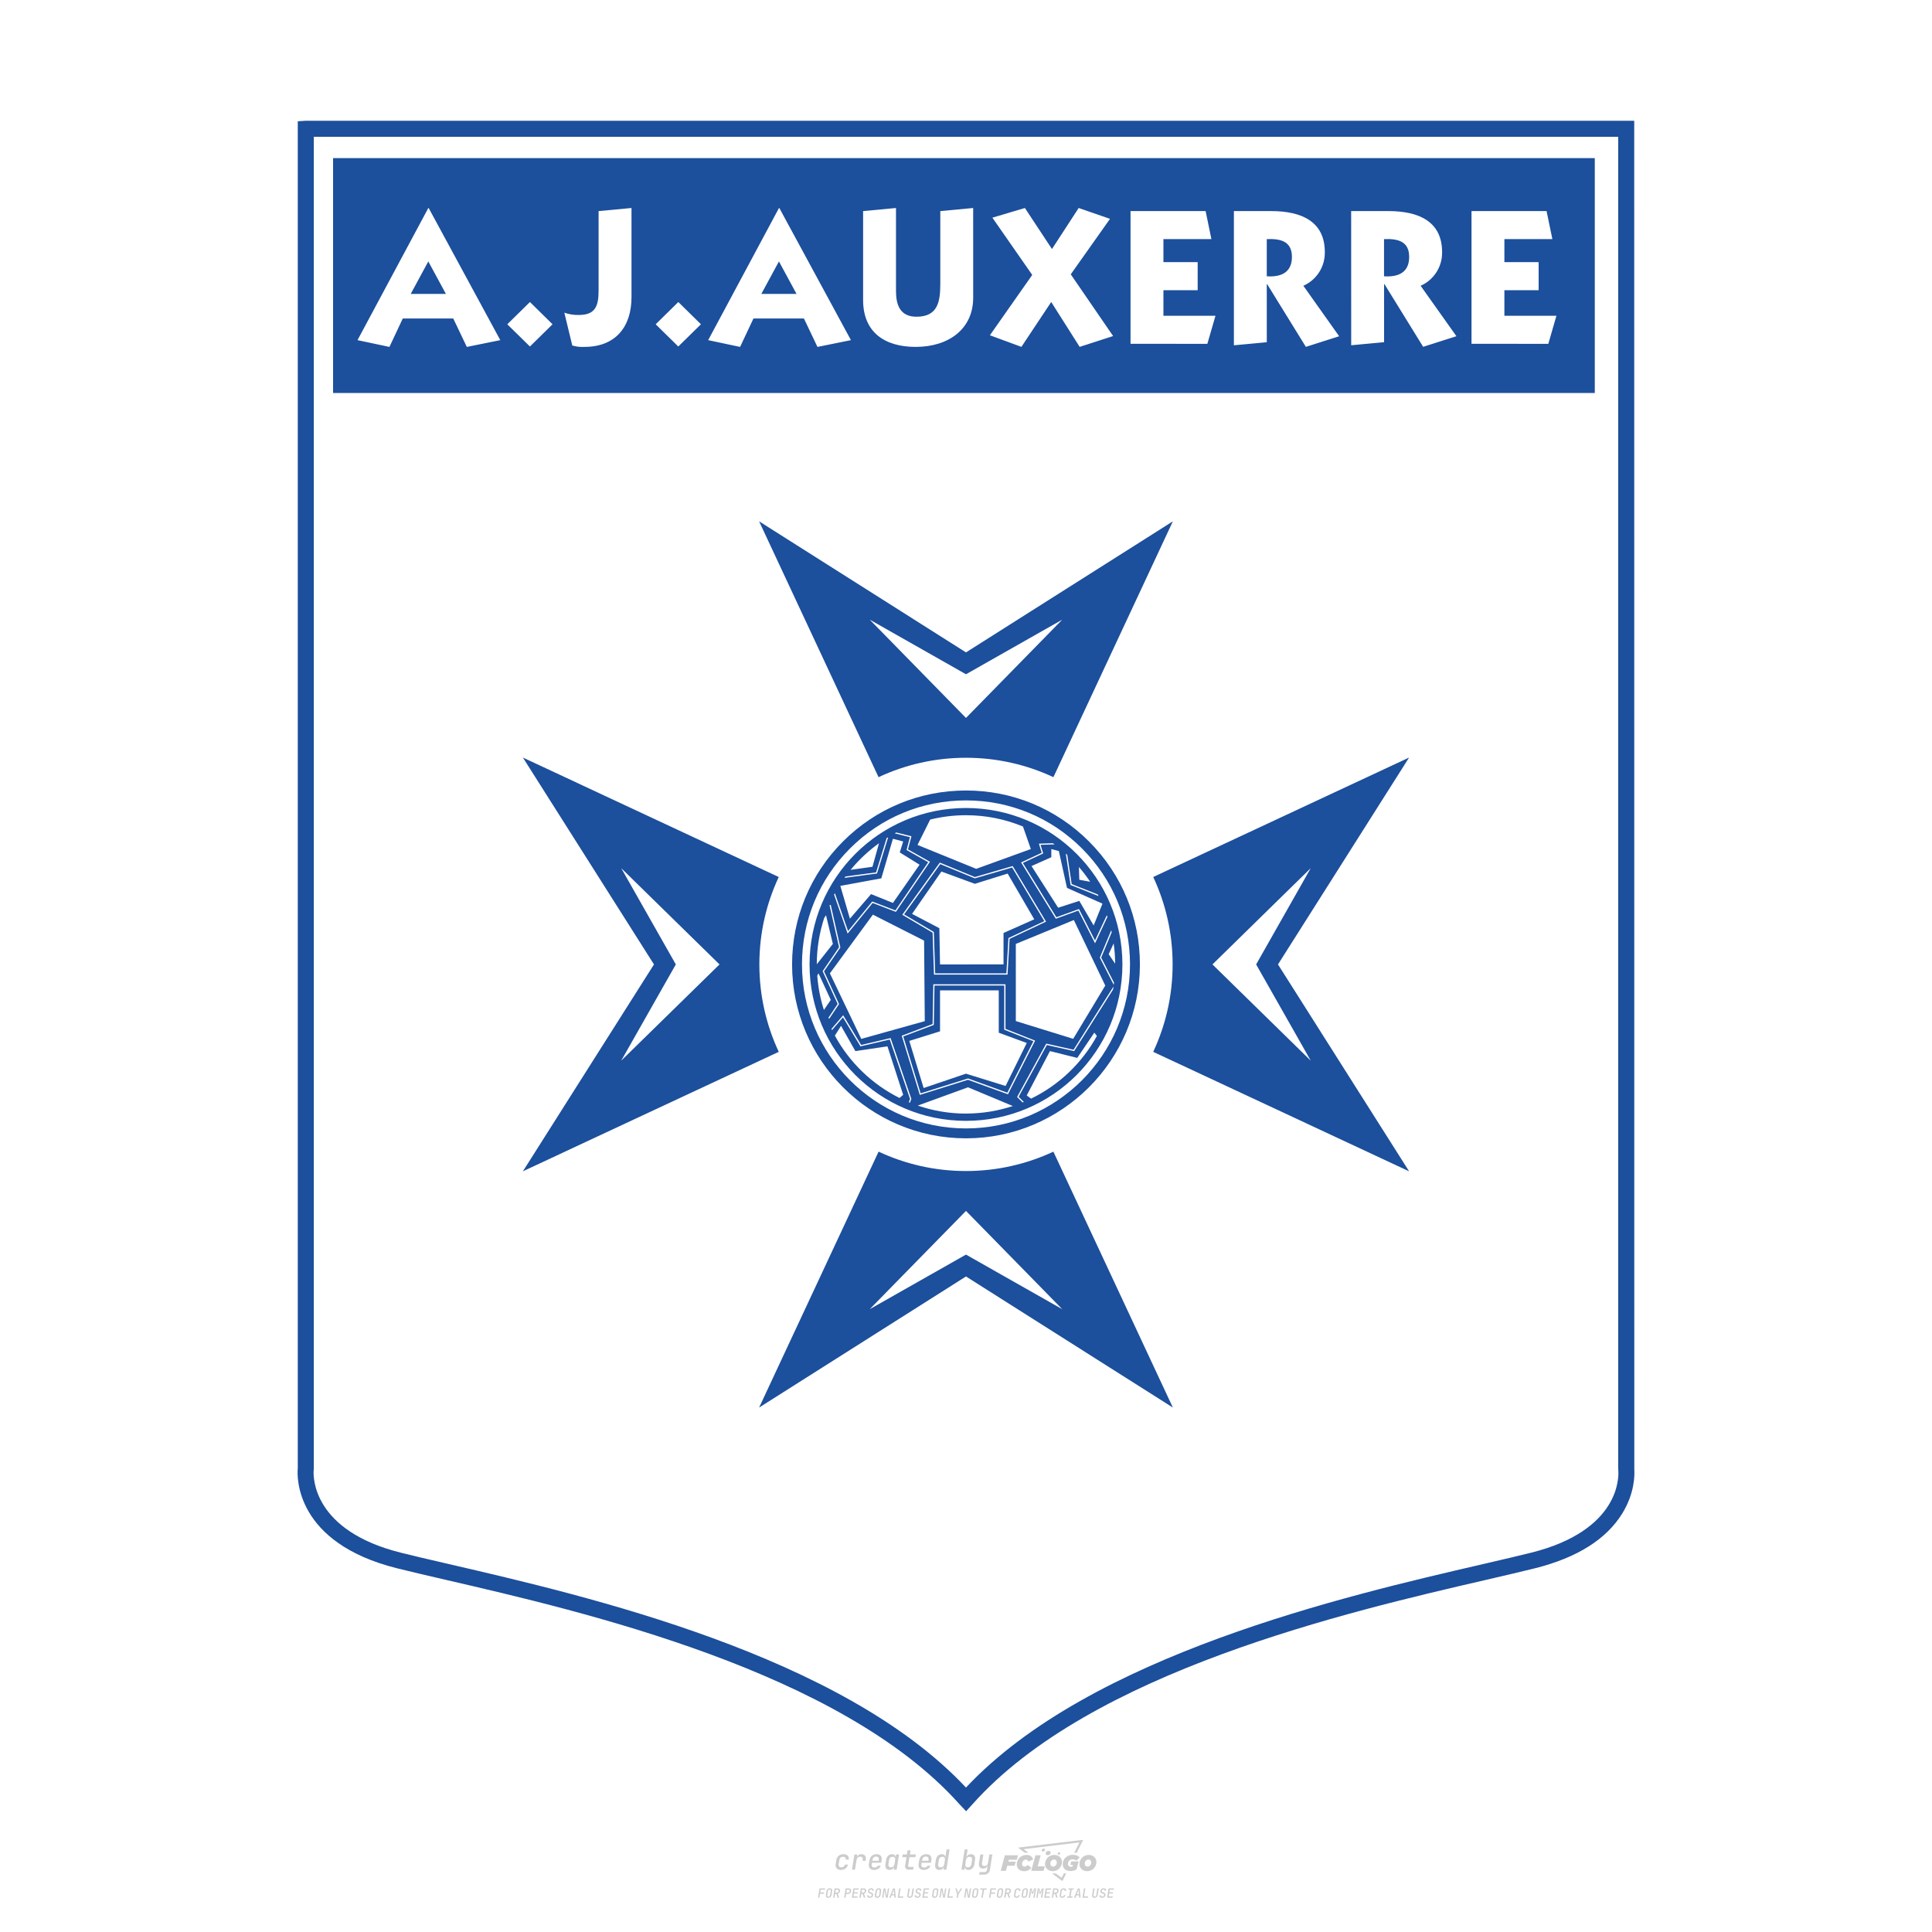 <?xml version="1.0" encoding="UTF-8"?>
<svg xmlns="http://www.w3.org/2000/svg" version="1.1" viewBox="0 0 800 800">
  <!-- Created by @FCLOGO 2025-1-9 GMT+8 10:42:11 . https://fclogo.top/ -->
<!-- FOR PERSONAL USE ONLY NOT FOR COMMERCIAL USE -->
  <path d="M348.219,774.301c-.786,0-1.375-.217-1.768-.652-.393-.435-.528-1.03-.406-1.786l.252-1.648c.122-.755.45-1.35.984-1.785.534-.435,1.194-.652,1.98-.652.755,0,1.329.199,1.722.595.393.397.551.938.475,1.625h-1.236c.03-.359-.055-.637-.257-.836-.202-.198-.498-.297-.887-.297-.42,0-.763.117-1.03.349-.267.233-.435.563-.503.99l-.263,1.659c-.069.435-.006.769.189,1.002.195.233.502.349.921.349.389,0,.715-.099.979-.297.263-.198.436-.48.521-.847h1.236c-.137.687-.467,1.231-.99,1.631-.523.401-1.162.6-1.917.6h-0ZM352.797,774.187l.996-6.294h1.19l-.195,1.19c.336-.87.973-1.304,1.911-1.304.671,0,1.169.208,1.493.624.324.416.429.986.315,1.71l-.069.423h-1.27l.057-.32c.069-.45.011-.795-.171-1.036-.183-.24-.477-.361-.881-.361-.405,0-.74.122-1.007.366-.267.245-.435.588-.503,1.03l-.63,3.971h-1.236v-0ZM361.906,774.301c-.77,0-1.346-.223-1.728-.669s-.515-1.036-.401-1.768l.252-1.648c.084-.488.257-.915.521-1.282s.601-.651,1.013-.852c.412-.202.873-.304,1.385-.304.77,0,1.349.224,1.734.669.385.446.517,1.036.395,1.768l-.172,1.121h-3.845l-.092.526c-.153.954.217,1.431,1.11,1.431.717,0,1.175-.248,1.373-.744h1.225c-.168.534-.503.96-1.007,1.276-.504.317-1.091.475-1.763.475h0ZM361.231,770.216l-.046.286,2.655-.012.046-.286c.069-.466.013-.822-.166-1.07-.179-.248-.486-.372-.921-.372-.443,0-.795.126-1.059.378-.263.252-.433.611-.509,1.076h0ZM368.326,774.301c-.633,0-1.103-.212-1.408-.635s-.397-1.001-.274-1.734l.274-1.774c.115-.733.393-1.312.836-1.74.442-.427.98-.641,1.613-.641.465,0,.83.119,1.093.354.263.236.391.557.383.962h.023l.172-1.202h1.236l-.996,6.294h-1.225l.195-1.201h-.023c-.122.412-.351.734-.687.967s-.74.349-1.213.349l0.0 0ZM368.932,773.226c.389,0,.715-.119.978-.355.263-.236.429-.572.498-1.007l.252-1.648c.069-.427.01-.761-.177-1.002-.187-.24-.475-.36-.864-.36-.397,0-.725.118-.984.354-.26.236-.423.572-.492,1.007l-.252,1.648c-.069.443-.013.78.166,1.013.179.233.471.349.876.349h0ZM376.348,774.187c-.572,0-.994-.157-1.264-.469-.271-.312-.361-.751-.269-1.316l.538-3.387h-1.739l.171-1.122h1.74l.275-1.716h1.236l-.275,1.716h2.472l-.183,1.122h-2.461l-.538,3.387c-.076.442.099.664.526.664h1.717l-.172,1.121h-1.774,0ZM382.504,774.301c-.77,0-1.346-.223-1.728-.669s-.515-1.036-.401-1.768l.252-1.648c.084-.488.257-.915.521-1.282s.601-.651,1.013-.852c.412-.202.873-.304,1.385-.304.77,0,1.349.224,1.734.669.385.446.517,1.036.395,1.768l-.172,1.121h-3.845l-.092.526c-.153.954.217,1.431,1.11,1.431.717,0,1.175-.248,1.373-.744h1.225c-.168.534-.503.96-1.007,1.276-.504.317-1.091.475-1.763.475h0ZM381.829,770.216l-.046.286,2.655-.012.046-.286c.069-.466.013-.822-.166-1.07-.179-.248-.486-.372-.921-.372-.443,0-.795.126-1.059.378-.263.252-.433.611-.509,1.076h0ZM388.924,774.301c-.633,0-1.101-.212-1.402-.635-.301-.423-.395-1.001-.28-1.734l.274-1.774c.115-.733.393-1.312.836-1.74.442-.427.98-.641,1.613-.641.465,0,.83.119,1.093.354.263.236.391.557.383.962h.023l.206-1.465.298-1.796h1.236l-1.327,8.354h-1.225l.195-1.201h-.023c-.122.412-.351.734-.687.967s-.74.349-1.213.349l0.0 0ZM389.531,773.226c.389,0,.715-.119.978-.355.263-.236.429-.572.498-1.007l.252-1.648c.076-.427.019-.761-.172-1.002-.191-.24-.48-.36-.87-.36-.397,0-.725.118-.984.354-.26.236-.423.572-.492,1.007l-.252,1.648c-.076.443-.023.78.16,1.013s.477.349.881.349h0ZM401.017,774.301c-.473,0-.839-.116-1.099-.349-.26-.233-.385-.555-.378-.967h-.011l-.195,1.201h-1.224l1.327-8.354h1.236l-.286,1.796-.274,1.465h.046c.122-.412.353-.735.692-.967.34-.232.742-.349,1.208-.349.633,0,1.1.214,1.402.641.301.428.395,1.007.281,1.74l-.275,1.774c-.115.733-.395,1.31-.841,1.734-.446.423-.982.635-1.608.635v-0ZM400.766,773.226c.397,0,.723-.116.979-.349.256-.233.422-.571.498-1.013l.252-1.648c.069-.435.011-.77-.171-1.007-.183-.236-.473-.354-.87-.354-.389,0-.715.12-.979.36s-.429.574-.498,1.002l-.252,1.648c-.069.435-.011.771.172,1.007.183.236.473.355.87.355h0ZM405.469,776.247l.172-1.064h1.934c.641,0,1.007-.302,1.099-.905l.103-.675.206-1.19h-.035c-.122.42-.347.744-.675.973-.328.229-.729.343-1.201.343-.626,0-1.093-.201-1.402-.601s-.41-.944-.303-1.631l.584-3.605h1.236l-.561,3.479c-.061.412,0,.732.183.961s.465.343.847.343c.389,0,.717-.122.984-.366.267-.244.431-.584.492-1.018l.538-3.399h1.236l-1.007,6.409c-.099.603-.37,1.078-.812,1.425-.443.347-1.0.521-1.671.521h-1.946ZM417.787,770.085h3.221l.537-1.855h-5.466l-1.708,6.442h2.147l.586-2.099h3.026l.439-1.708h-3.026l.244-.781h0ZM424.229,772.916c-.586,0-1.025-.39-1.025-1.123,0-.878.634-1.757,1.611-1.757.488,0,.878.244,1.025.781l1.952-.83c-.293-1.171-1.269-1.903-2.635-1.903-2.782,0-4.148,2.147-4.148,3.904s1.269,2.83,3.075,2.83c1.367,0,2.342-.586,2.977-1.415l-1.513-1.171c-.39.439-.83.683-1.318.683v0ZM430.915,768.231h-2.147l-1.757,6.442h5.124l.488-1.855h-2.928l1.22-4.587ZM439.748,771.013c0-1.659-1.318-2.928-3.221-2.928-2.196,0-3.807,1.806-3.807,3.807,0,1.659,1.318,2.928,3.221,2.928,2.196,0,3.807-1.806,3.807-3.807ZM434.917,771.696c0-.83.586-1.708,1.513-1.708.781,0,1.171.537,1.171,1.22,0,.83-.586,1.708-1.513,1.708-.781,0-1.171-.537-1.171-1.22ZM443.213,772.233h1.074l-.195.683c-.146.049-.342.098-.586.098-.683,0-1.269-.39-1.269-1.22,0-1.025.732-1.903,1.952-1.903.586,0,1.123.244,1.513.586l1.367-1.367c-.439-.537-1.513-1.074-2.733-1.074-2.587,0-4.295,1.757-4.295,3.855,0,2.05,1.611,2.879,3.221,2.879.927,0,1.855-.293,2.489-.683l.927-3.319h-3.123l-.342,1.464v0ZM450.777,768.084c-2.196,0-3.807,1.806-3.807,3.807,0,1.659,1.318,2.928,3.221,2.928,2.196,0,3.807-1.806,3.807-3.807,0-1.659-1.318-2.928-3.221-2.928ZM450.338,772.916c-.781,0-1.171-.537-1.171-1.22,0-.83.586-1.708,1.513-1.708.781,0,1.171.537,1.171,1.22,0,.83-.586,1.708-1.513,1.708ZM437.942,767.499c-.049.293.098.488.439.488s.537-.195.634-.488c.049-.244-.098-.488-.439-.488s-.586.244-.634.488ZM432.135,765.498c-.439,0-.732.244-.781.586s.098.586.537.586.732-.244.781-.586c.098-.342-.098-.586-.537-.586ZM433.013,767.303c-.098.537.146.878.83.878.634,0,1.074-.39,1.171-.878s-.146-.878-.83-.878-1.074.39-1.171.878ZM439.602,777.552l-2.44-1.806h-1.513l4.246,3.172,1.611-3.172h-.976l-.927,1.806h0ZM425.839,767.157l-2.001-1.464,23.132-2.782-2.147,4.246h1.025l2.684-5.319-26.988,3.221,2.782,2.099h1.513ZM338.719,785.785l.609-3.832h2.32l-.084.519h-1.764l-.184,1.145h1.627l-.084.525h-1.617l-.257,1.643h-.567,0ZM342.97,785.838c-.357,0-.623-.101-.798-.302-.175-.201-.234-.473-.178-.816l.268-1.701c.056-.343.203-.615.441-.816.238-.201.535-.302.892-.302s.623.1.798.299c.175.199.236.471.184.814l-.268,1.706c-.056.343-.204.615-.444.816-.24.201-.538.302-.895.302ZM343.049,785.334c.193,0,.348-.052.467-.158.119-.105.194-.257.226-.457l.268-1.701c.032-.199.005-.352-.079-.457-.084-.105-.222-.158-.415-.158s-.347.052-.465.158c-.117.105-.192.257-.223.457l-.268,1.701c-.032.2-.005.352.079.457s.22.158.409.158h0ZM344.996,785.785l.609-3.832h1.202c.238,0,.439.046.604.139.165.093.283.223.357.391s.091.366.052.593c-.038.259-.14.484-.304.675-.165.191-.366.321-.604.391l.535,1.643h-.619l-.478-1.575h-.541l-.247,1.575h-.567ZM345.888,783.707h.635c.189,0,.349-.056.48-.168.131-.112.211-.262.239-.451.032-.193,0-.345-.094-.459-.095-.114-.236-.171-.425-.171h-.635l-.2,1.249ZM349.545,785.785l.609-3.832h1.254c.371,0,.651.105.84.315.189.21.255.49.199.84-.038.234-.122.438-.249.611s-.29.307-.488.402c-.198.095-.419.142-.664.142h-.693l-.241,1.522h-.567ZM350.432,783.754h.693c.192,0,.357-.059.493-.176.136-.117.22-.274.252-.47s-.002-.352-.1-.47-.245-.176-.441-.176h-.688l-.21,1.291v0ZM352.747,785.785l.609-3.832h2.252l-.079.504h-1.695l-.173,1.087h1.512l-.079.499h-1.512l-.194,1.239h1.69l-.079.504h-2.252ZM355.843,785.785l.609-3.832h1.202c.238,0,.439.046.604.139.165.093.283.223.357.391s.091.366.052.593c-.038.259-.14.484-.304.675-.165.191-.366.321-.604.391l.535,1.643h-.619l-.478-1.575h-.541l-.247,1.575h-.567ZM356.736,783.707h.635c.189,0,.349-.056.48-.168.131-.112.211-.262.239-.451.032-.193,0-.345-.094-.459-.095-.114-.236-.171-.425-.171h-.635l-.2,1.249ZM360.132,785.838c-.385,0-.674-.095-.866-.286-.192-.191-.264-.451-.215-.779h.567c-.028.175.011.312.116.412.105.1.266.149.483.149.203,0,.37-.049.501-.147.131-.098.211-.233.239-.404.021-.15.001-.279-.06-.386-.061-.107-.158-.181-.291-.223l-.457-.136c-.266-.08-.462-.217-.588-.409-.126-.192-.17-.42-.131-.682.035-.21.112-.394.231-.551s.273-.28.462-.367.402-.131.64-.131c.35,0,.616.095.798.286.182.191.248.444.2.759h-.567c.028-.168-.003-.3-.092-.396-.089-.096-.23-.144-.422-.144-.189,0-.343.045-.462.134-.119.089-.189.214-.21.375-.025.151-.007.279.052.386s.158.181.294.223l.467.147c.262.081.456.217.58.409.124.193.165.422.123.688-.035.217-.116.406-.241.567-.126.161-.288.286-.485.375-.198.089-.419.134-.664.134l-0.0 0ZM363.265,785.838c-.357,0-.623-.101-.798-.302-.175-.201-.234-.473-.178-.816l.268-1.701c.056-.343.203-.615.441-.816.238-.201.535-.302.892-.302s.623.1.798.299c.175.199.236.471.184.814l-.268,1.706c-.056.343-.204.615-.444.816-.24.201-.538.302-.895.302ZM363.344,785.334c.193,0,.348-.052.467-.158.119-.105.194-.257.226-.457l.268-1.701c.032-.199.005-.352-.079-.457-.084-.105-.222-.158-.415-.158s-.347.052-.465.158c-.117.105-.192.257-.223.457l-.268,1.701c-.032.2-.005.352.079.457s.22.158.409.158h0ZM365.275,785.785l.609-3.832h.709l.619,3.186c.007-.098.017-.217.029-.357.012-.14.027-.285.045-.435.018-.151.037-.289.058-.415l.315-1.979h.525l-.609,3.832h-.709l-.614-3.186c-.007.095-.017.209-.029.344s-.027.276-.045.423c-.018.147-.037.283-.058.409l-.315,2.01h-.53,0ZM368.225,785.785l1.585-3.832h.745l.373,3.832h-.562l-.073-.971h-1.087l-.388.971h-.593,0ZM369.385,784.342h.871l-.089-1.102c-.018-.196-.03-.365-.037-.509-.007-.143-.011-.243-.011-.299-.018.056-.052.156-.102.299s-.115.311-.192.504l-.441,1.107h0ZM371.721,785.785l.609-3.832h.567l-.525,3.312h1.674l-.079.52h-2.247ZM376.678,785.838c-.367,0-.634-.101-.8-.302-.166-.201-.221-.475-.165-.821l.436-2.761h.567l-.436,2.755c-.032.196-.008.35.071.462.079.112.214.168.407.168s.347-.056.465-.168c.117-.112.192-.266.223-.462l.435-2.755h.567l-.436,2.761c-.056.35-.2.625-.433.824-.233.199-.533.299-.9.299h0ZM379.844,785.838c-.385,0-.674-.095-.866-.286-.192-.191-.264-.451-.215-.779h.567c-.028.175.011.312.116.412.105.1.266.149.483.149.203,0,.37-.049.501-.147.131-.098.211-.233.239-.404.021-.15.001-.279-.06-.386-.061-.107-.158-.181-.291-.223l-.457-.136c-.266-.08-.462-.217-.588-.409-.126-.192-.17-.42-.131-.682.035-.21.112-.394.231-.551s.273-.28.462-.367.402-.131.64-.131c.35,0,.616.095.798.286.182.191.248.444.2.759h-.567c.028-.168-.003-.3-.092-.396-.089-.096-.23-.144-.422-.144-.189,0-.343.045-.462.134-.119.089-.189.214-.21.375-.025.151-.007.279.052.386s.158.181.294.223l.467.147c.262.081.456.217.58.409.124.193.165.422.123.688-.035.217-.116.406-.241.567-.126.161-.288.286-.485.375-.198.089-.419.134-.664.134l-0.0 0ZM381.906,785.785l.609-3.832h2.252l-.079.504h-1.695l-.173,1.087h1.512l-.079.499h-1.512l-.194,1.239h1.69l-.079.504h-2.252ZM386.943,785.838c-.357,0-.623-.101-.798-.302-.175-.201-.234-.473-.178-.816l.268-1.701c.056-.343.203-.615.441-.816.238-.201.535-.302.892-.302s.623.1.798.299c.175.199.236.471.184.814l-.268,1.706c-.056.343-.204.615-.444.816-.24.201-.538.302-.895.302ZM387.021,785.334c.193,0,.348-.052.467-.158.119-.105.194-.257.226-.457l.268-1.701c.032-.199.005-.352-.079-.457-.084-.105-.222-.158-.415-.158s-.347.052-.465.158c-.117.105-.192.257-.223.457l-.268,1.701c-.032.2-.005.352.079.457s.22.158.409.158h0ZM388.953,785.785l.609-3.832h.709l.619,3.186c.007-.098.017-.217.029-.357.012-.14.027-.285.045-.435.018-.151.037-.289.058-.415l.315-1.979h.525l-.609,3.832h-.709l-.614-3.186c-.007.095-.017.209-.029.344s-.027.276-.045.423c-.018.147-.037.283-.058.409l-.315,2.01h-.53ZM392.249,785.785l.609-3.832h.567l-.525,3.312h1.674l-.079.52h-2.247ZM396.117,785.785l.22-1.412-.751-2.42h.577l.446,1.449c.028.095.05.184.066.268.016.084.025.147.029.189.018-.042.046-.105.087-.189.04-.084.088-.173.144-.268l.898-1.449h.598l-1.528,2.42-.22,1.412h-.567ZM399.217,785.785l.609-3.832h.709l.619,3.186c.007-.098.017-.217.029-.357.012-.14.027-.285.044-.435.018-.151.037-.289.058-.415l.315-1.979h.525l-.609,3.832h-.709l-.614-3.186c-.007.095-.017.209-.029.344s-.027.276-.045.423c-.018.147-.037.283-.058.409l-.315,2.01h-.53 0ZM403.505,785.838c-.357,0-.623-.101-.798-.302-.175-.201-.234-.473-.178-.816l.268-1.701c.056-.343.203-.615.441-.816.238-.201.535-.302.892-.302.357,0,.623.1.798.299.175.199.236.471.184.814l-.268,1.706c-.056.343-.204.615-.444.816-.239.201-.538.302-.895.302h0ZM403.584,785.334c.193,0,.348-.052.467-.158.119-.105.194-.257.226-.457l.268-1.701c.032-.199.005-.352-.079-.457-.084-.105-.222-.158-.415-.158-.193,0-.347.052-.465.158-.117.105-.191.257-.223.457l-.268,1.701c-.032.2-.005.352.079.457.084.105.22.158.409.158h0ZM406.381,785.785l.525-3.312h-1.023l.084-.519h2.619l-.084.519h-1.029l-.525,3.312h-.567ZM409.518,785.785l.609-3.832h2.32l-.084.519h-1.764l-.184,1.145h1.627l-.084.525h-1.617l-.257,1.643h-.567,0ZM413.769,785.838c-.357,0-.623-.101-.798-.302-.175-.201-.234-.473-.178-.816l.268-1.701c.056-.343.203-.615.441-.816.238-.201.535-.302.892-.302.357,0,.623.1.798.299.175.199.236.471.184.814l-.268,1.706c-.056.343-.204.615-.444.816-.239.201-.538.302-.895.302h0ZM413.848,785.334c.193,0,.348-.052.467-.158.119-.105.194-.257.226-.457l.268-1.701c.032-.199.005-.352-.079-.457-.084-.105-.222-.158-.415-.158-.193,0-.347.052-.465.158-.117.105-.191.257-.223.457l-.268,1.701c-.032.2-.005.352.079.457.084.105.22.158.409.158h0ZM415.795,785.785l.609-3.832h1.202c.238,0,.439.046.604.139.164.093.283.223.357.391s.091.366.053.593c-.039.259-.14.484-.304.675-.165.191-.366.321-.604.391l.535,1.643h-.619l-.478-1.575h-.541l-.247,1.575h-.567 0ZM416.688,783.707h.635c.189,0,.349-.056.48-.168.131-.112.211-.262.239-.451.032-.193,0-.345-.095-.459-.094-.114-.236-.171-.425-.171h-.635l-.199,1.249h0ZM420.905,785.838c-.36,0-.631-.101-.811-.302-.18-.201-.242-.473-.186-.816l.268-1.701c.056-.346.206-.619.449-.819s.545-.299.906-.299c.357,0,.625.101.806.302.18.201.242.473.186.816h-.567c.031-.199.003-.352-.087-.457-.089-.105-.228-.158-.417-.158-.193,0-.351.052-.475.158-.124.105-.202.255-.234.451l-.268,1.706c-.032.2-.003.352.087.457.089.105.23.158.423.158s.35-.052.472-.158.199-.257.231-.457h.567c-.035.228-.115.425-.239.593s-.281.298-.47.388c-.189.091-.402.136-.64.136h0ZM424.034,785.838c-.357,0-.623-.101-.798-.302-.175-.201-.234-.473-.178-.816l.268-1.701c.056-.343.203-.615.441-.816.238-.201.535-.302.892-.302.357,0,.623.1.798.299.175.199.236.471.184.814l-.268,1.706c-.056.343-.204.615-.444.816-.239.201-.538.302-.895.302h0ZM424.112,785.334c.193,0,.348-.052.467-.158.119-.105.194-.257.226-.457l.268-1.701c.032-.199.005-.352-.079-.457-.084-.105-.222-.158-.415-.158-.193,0-.347.052-.465.158-.117.105-.191.257-.223.457l-.268,1.701c-.032.2-.005.352.079.457.084.105.22.158.409.158h0ZM425.965,785.785l.609-3.832h.687l.184,1.228c.021.119.037.23.047.333.011.103.019.183.026.239.018-.056.047-.136.089-.241.042-.105.091-.217.147-.336l.567-1.223h.709l-.609,3.832h-.535l.204-1.291c.025-.168.058-.352.1-.554.042-.201.087-.404.136-.609s.096-.4.142-.585c.045-.185.087-.348.126-.488l-.855,1.863h-.551l-.283-1.863c-.004.136-.011.295-.021.475s-.024.372-.039.575c-.016.203-.035.407-.058.611-.023.205-.048.396-.076.575l-.205,1.291h-.541ZM429.115,785.785l.609-3.832h.687l.184,1.228c.021.119.037.23.047.333.011.103.019.183.026.239.018-.056.047-.136.089-.241.042-.105.091-.217.147-.336l.567-1.223h.709l-.609,3.832h-.535l.204-1.291c.025-.168.058-.352.1-.554.042-.201.087-.404.136-.609s.096-.4.142-.585c.045-.185.087-.348.126-.488l-.855,1.863h-.551l-.283-1.863c-.004.136-.011.295-.021.475s-.024.372-.039.575c-.016.203-.035.407-.058.611-.023.205-.048.396-.076.575l-.205,1.291h-.541ZM432.411,785.785l.609-3.832h2.252l-.079.504h-1.696l-.173,1.087h1.512l-.079.499h-1.512l-.194,1.239h1.69l-.079.504h-2.252,0ZM435.507,785.785l.609-3.832h1.202c.238,0,.439.046.604.139.164.093.283.223.357.391s.091.366.053.593c-.039.259-.14.484-.304.675-.165.191-.366.321-.604.391l.535,1.643h-.619l-.478-1.575h-.541l-.247,1.575h-.567 0ZM436.4,783.707h.635c.189,0,.349-.056.48-.168.131-.112.211-.262.239-.451.032-.193,0-.345-.095-.459-.094-.114-.236-.171-.425-.171h-.635l-.199,1.249h0ZM439.801,785.838c-.36,0-.631-.101-.811-.302-.18-.201-.242-.473-.186-.816l.268-1.701c.056-.346.206-.619.449-.819s.545-.299.906-.299c.357,0,.625.101.806.302.18.201.242.473.186.816h-.567c.031-.199.003-.352-.087-.457-.089-.105-.228-.158-.417-.158-.193,0-.351.052-.475.158-.124.105-.202.255-.234.451l-.268,1.706c-.032.2-.003.352.087.457.089.105.23.158.423.158s.35-.052.472-.158.199-.257.231-.457h.567c-.035.228-.115.425-.239.593s-.281.298-.47.388c-.189.091-.402.136-.64.136h0ZM441.879,785.785l.079-.504h.777l.446-2.824h-.777l.084-.504h2.126l-.084.504h-.777l-.446,2.824h.777l-.079.504h-2.126 0ZM444.74,785.785l1.585-3.832h.745l.373,3.832h-.562l-.073-.971h-1.087l-.388.971h-.593,0ZM445.9,784.342h.871l-.089-1.102c-.017-.196-.03-.365-.037-.509-.007-.143-.01-.243-.01-.299-.018.056-.052.156-.102.299s-.115.311-.192.504l-.441,1.107h0ZM448.235,785.785l.609-3.832h.567l-.525,3.312h1.674l-.079.52h-2.247,0ZM453.193,785.838c-.368,0-.634-.101-.8-.302-.166-.201-.221-.475-.165-.821l.436-2.761h.567l-.436,2.755c-.032.196-.008.35.071.462.079.112.214.168.407.168s.347-.056.465-.168c.117-.112.192-.266.223-.462l.436-2.755h.567l-.436,2.761c-.056.35-.2.625-.433.824-.233.199-.533.299-.9.299h-0ZM456.358,785.838c-.385,0-.674-.095-.866-.286-.193-.191-.264-.451-.215-.779h.567c-.028.175.011.312.115.412.105.1.266.149.483.149.203,0,.37-.049.501-.147s.211-.233.239-.404c.021-.15.001-.279-.06-.386s-.158-.181-.291-.223l-.457-.136c-.266-.08-.462-.217-.588-.409-.126-.192-.17-.42-.131-.682.035-.21.112-.394.231-.551s.273-.28.462-.367c.189-.087.402-.131.64-.131.35,0,.616.095.798.286.182.191.248.444.199.759h-.567c.028-.168-.003-.3-.092-.396-.089-.096-.23-.144-.423-.144-.189,0-.343.045-.462.134-.119.089-.189.214-.21.375-.025.151-.007.279.052.386s.158.181.294.223l.467.147c.262.081.456.217.58.409.124.193.165.422.124.688-.035.217-.116.406-.241.567-.126.161-.288.286-.485.375-.198.089-.419.134-.664.134l0.0 0ZM458.421,785.785l.609-3.832h2.252l-.079.504h-1.696l-.173,1.087h1.512l-.079.499h-1.512l-.194,1.239h1.69l-.079.504h-2.252,0Z" style="fill: #ccc;"/>
  <path d="M676.732,608.525l-.036-558.525H126.615l-3.316.217.002,557.424-.025.702c-.245,3.088-1.171,30.478,41.127,41.05,5.612,1.4,12.274,2.947,19.989,4.738,57.136,13.212,163.487,37.805,212.755,92.792l2.893,3.078,2.447-2.685c49.037-55.249,155.74-79.922,213.116-93.189,8.315-1.93,14.616-3.399,19.996-4.738,17.449-4.369,29.634-12.046,36.217-22.817,5.097-8.342,5.064-15.828,4.916-18.046ZM633.989,642.943c-5.324,1.325-11.601,2.789-19.887,4.711-57.017,13.182-162.661,37.605-214.109,92.537-51.438-54.919-157.138-79.362-214.202-92.56-9.041-2.083-14.959-3.484-19.786-4.688-36.532-9.132-36.299-31.29-36.133-33.951l.062-.629V56.63h540.124l.002,551.155.045,1.071c.204,2.514.931,24.824-36.114,34.087ZM534.96,106.386c0,6.494-4.561,8.42-10.418,8.017v-15.39c5.612-.231,10.418.809,10.418,7.373ZM322.542,108.25l7.288,13.457h-14.581l7.292-13.457ZM583.508,106.386c0,6.494-4.554,8.42-10.411,8.017v-15.39c5.608-.231,10.411.809,10.411,7.373ZM137.924,65.474v97.251h522.446v-97.251H137.924ZM193.3,143.653l-5.612-11.769h-20.91l-5.52,11.769-13.223-2.808,29.315-54.706h.157l29.652,54.706-13.86,2.808ZM219.434,143.481l-9.375-9.203,9.375-9.218,9.368,9.218-9.368,9.203ZM261.488,123.061c0,12.41-6.736,20.581-19.468,20.581-1.701.097-3.406-.093-5.045-.56l-3.295-13.614c1.902.677,3.912,1.002,5.93.959,6.813,0,8.251-3.522,8.251-10.1l.004-32.917h-0l13.622-1.281v36.933ZM280.861,143.481l-9.357-9.203h0l9.375-9.218,9.368,9.218-9.386,9.203ZM338.495,143.653l-5.605-11.769h-20.903l-5.531,11.769-13.215-2.808,29.315-54.706h.147l29.652,54.706-13.86,2.808ZM379.181,143.642c-12.813,0-21.789-6.011-21.789-19.402v-36.831l13.618-1.281v34.294c0,5.857,1.688,10.726,8.486,10.726,8.819,0,9.862-6.161,9.862-13.691v-30.047l13.614-1.281.004,37.167h0c0,12.812-10.019,20.346-23.795,20.346ZM447.062,143.631l-11.777-18.585-12.34,18.585-13.058-4.803,17.539-24.985v-0s-16.503-23.71-16.503-23.71l13.464-4.005,11.209,16.989,11.059-16.989,12.977,4.488-16.254,22.979,17.539,25.556-13.856,4.481ZM499.938,142.372l-31.808-.011h0v-54.955h31.091l2.398,11.608h-19.87v9.536h14.182v11.63h-14.182v10.576h21.554l-3.364,11.616ZM540.733,143.627l-16.023-25.951h-.165v24.033l-13.614,1.274-.004-55.577h0s15.463,0,15.463,0c12.813,0,22.191,4.488,22.191,16.986.118,6.013-3.387,11.509-8.888,13.94l14.822,20.903-13.783,4.393ZM589.3,143.609l-16.019-25.951h-.169v24.033l-13.611,1.274-.015-55.559h0s15.456,0,15.456,0c12.813,0,22.199,4.488,22.199,16.986.117,6.014-3.389,11.511-8.892,13.94l14.826,20.884-13.775,4.393ZM641.125,142.372l-31.805-.011h0v-54.955h31.08l2.409,11.608h-19.87v9.536h14.174v11.63h-14.174v10.576h21.544l-3.357,11.616ZM177.354,108.25l7.288,13.457h-14.573l7.285-13.457ZM399.999,313.774c12.94.001,25.201,2.89,36.196,8.033l49.458-105.931-85.661,54.267-85.661-54.267,49.459,105.934c10.999-5.146,23.264-8.036,36.209-8.035ZM399.992,279.199h0s39.865-22.616,39.865-22.616l-39.865,40.7-39.858-40.7,39.858,22.616ZM399.992,484.899h0c-12.937.001-25.195-2.886-36.188-8.026l-49.473,105.962,85.661-54.278,85.661,54.278-49.473-105.961c-10.994,5.139-23.251,8.026-36.188,8.026ZM399.992,519.5h0s-39.858,22.605-39.858,22.605l39.858-40.693,39.865,40.696-39.865-22.609ZM583.472,313.687l-105.942,49.461c5.141,10.995,8.028,23.254,8.028,36.193-.001,12.943-2.891,25.206-8.036,36.204l105.95,49.465-54.282-85.661,54.282-85.661ZM542.761,439.206l-40.707-39.858,40.7-39.873-22.612,39.873,22.62,39.858ZM322.466,435.543c-5.141-10.991-8.03-23.246-8.033-36.18v-.029c.001-12.935,2.888-25.191,8.027-36.184l-105.944-49.463,54.278,85.661-54.278,85.661,105.95-49.466ZM257.227,359.475l40.707,39.873-40.707,39.858,22.616-39.858-22.616-39.873ZM400,471.358h-.012c-39.703-.004-72.003-32.308-72.003-72.011.003-19.25,7.497-37.334,21.101-50.934,13.6-13.596,31.683-21.084,50.913-21.084h.011c19.236.003,37.32,7.496,50.919,21.1,13.599,13.604,21.088,31.689,21.085,50.925-.006,39.703-32.312,72.001-72.014,72.003ZM399.999,331.43c-18.137,0-35.188,7.061-48.015,19.884-12.829,12.825-19.896,29.879-19.899,48.02,0,37.456,30.461,67.921,67.903,67.925h.011c37.445.002,67.908-30.458,67.914-67.904.003-18.14-7.059-35.196-19.884-48.025-12.825-12.829-29.878-19.896-48.019-19.899h-.011ZM403.657,363.71l-14.313-5.901-14.983,20.815,12.318,7.285v.139l.556,17h29.487l.846-14.614,14.87-7.007-13.332-22.213-15.448,4.495ZM415.539,386.326v13.007l-15.547.018h-0s-10.744 0-10.744 0l-.282-15.009-11.301-5.923,12.15-17.539,13.848,5.088,13.581-4.239,11.019,18.941-12.725,5.656ZM400.849,446.568l16.272,5.897,10.796-21.327-12.08-4.759v-18.304h-28.887l-.289,16.334-12.648,4.766,7.204,23.56,19.633-6.168ZM376.523,431.017l12.725-3.968v-16.956h24.318v17.528l11.59,4.254-8.76,17.799-16.404-5.088-17.531,5.945-5.938-19.512h0ZM400.007,334.575h-.015c-35.773,0-64.773,29-64.773,64.773s29,64.773,64.773,64.773,64.773-29,64.773-64.773c.004-35.769-28.989-64.769-64.758-64.773ZM399.992,461.115c-6.99,0-13.702-1.178-19.968-3.318l20.817-7.573,18.547,7.752c-6.102,2.017-12.618,3.124-19.397,3.124v.015ZM380.773,358.058l-11.034,15.833-9.046-3.661-8.76,10.177-3.965-13.581v-0s16.964-3.119,16.964-3.119l4.806-16.389,4.247,1.124-1.409,4.528,8.196,5.088ZM367.54,346.778l.183.057-4.576,14.859-13.457,1.811c.134-.188.265-.378.402-.565l12.671-1.707,4.367-14.191c.138-.087.272-.177.41-.263ZM351.165,385.543l10.016-12.234,9.591,3.661,13.581-19.955-8.972-5.052,1.402-5.323-6.315-1.573c.223-.122.453-.233.677-.352l6.257,1.559-1.431,5.44,9.108,5.125-14.116,20.742-9.624-3.683-10.352,12.666h0s-0,0-0,0h0s-5.606-16.097-5.606-16.097c.109-.206.209-.416.321-.62l5.465,15.696ZM430.19,349.342l5.81-.182c.226.162.457.318.68.484l-5.813.182,1.098,3.569-8.42,3.939,13.87,22.477,9.357-3.397.103.198,6.545,12.813,4.893-10.45c.08.23.157.462.235.693l-5.114,10.924h0s-6.915-13.545-6.915-13.545l-9.324,3.382-14.387-23.312,8.544-3.99-1.164-3.785ZM441.922,353.989l1.841,12.097,10.783,4.269c.12.225.232.454.349.681l-11.59-4.583-1.981-13.015c.201.181.398.367.597.552ZM446.748,358.992c1.679,1.944,3.245,3.986,4.675,6.13l-4.503-.833-.171-5.297ZM441.82,367.664l14.559,6.451c.029.064.058.127.086.19l-3.608,8.909-5.938-10.17-8.76,2.822-11.026-17.249,8.197-3.661v-3.39l3.115.842h0s3.375,15.254,3.375,15.254ZM455.972,396.507l5.317,10.392c-.036.298-.073.596-.114.893l-5.763-11.259,4.712-11.321c.066.283.134.565.196.849l-4.348,10.446ZM461.146,390.644c.388,2.75.601,5.555.614,8.408l-2.68-3.951,2.066-4.457ZM380.81,453.128l-7.417-24.256,12.783-4.825.289-16.473h29.89v18.465l12.26,4.854-11.246,22.221-.212-.077-16.323-5.916-19.951,6.252h0s-.073-.245-.073-.245ZM343.39,421.814h-0,0s-.421-.282-.421-.282l3.888-5.813-6.223-13.574,6.805-9.917-3.943-17.425.494-.11,3.99,17.641-.062.091-6.707,9.771,6.223,13.57-4.045,6.048h0ZM343.64,403.045l17.806-24.307h0s0,0,0,0h0s21.203,10.748,21.203,10.748l.282,33.353-26.299,7.347-12.992-27.141ZM420.628,422.798v-31.936h0s24.033-9.895,24.033-9.895l13.01,27.141-13.285,22.045-23.758-7.354ZM433.151,381.637l-15.1,7.117-.853,14.8h0s-30.454-0-30.454-0l-.571-17.352-12.556-7.424,15.54-21.598,14.518,5.985,15.657-4.554,13.819,23.026ZM342.039,378.994l2.833,11.868-6.654,8.42c.006-6.716,1.098-13.175,3.086-19.228l.735-1.06ZM338.92,403.016h0s5.088,11.026,5.088,11.026l-2.845,4.169c-1.449-4.521-2.382-9.27-2.751-14.178l.507-1.016ZM344.285,426.07l4.856-5.676,7.435,12.3,12.201-2.848,8.588,25.193-.583,1.552c-.156-.063-.315-.121-.47-.185l.514-1.37-8.398-24.589-12.113,2.826-7.263-12.015-4.527,5.289c-.079-.16-.164-.316-.241-.476ZM348.255,424.783h0s5.938,10.462,5.938,10.462l13.285-1.973,6.505,20.068-1.504,1.309c-11.353-5.659-20.726-14.698-26.777-25.814l2.554-4.052ZM421.162,454.237l.091-.165,11.967-21.931,11.319,2.53,16.547-26.187c-.064.431-.143.857-.216,1.285l-16.094,25.47-11.297-2.522-11.692,21.43,2.148,2.142c-.17.071-.344.133-.515.203l-2.259-2.254ZM423.587,342.243l3.264,9.325-22.62,8.204-24.307-9.902,5.249-10.502c4.749-1.17,9.709-1.802,14.819-1.802,8.358,0,16.324,1.669,23.595,4.677ZM363.987,349.159l-2.721,9.76-9.045,1.258c3.42-4.167,7.382-7.867,11.766-11.018ZM426.954,454.918l-1.806-1.311,9.613-18.373,11.308,2.822,7.069-10.459,1.063,1.368c-6.153,11.23-15.693,20.338-27.247,25.952Z" style="fill: #1c4f9c;"/>
</svg>